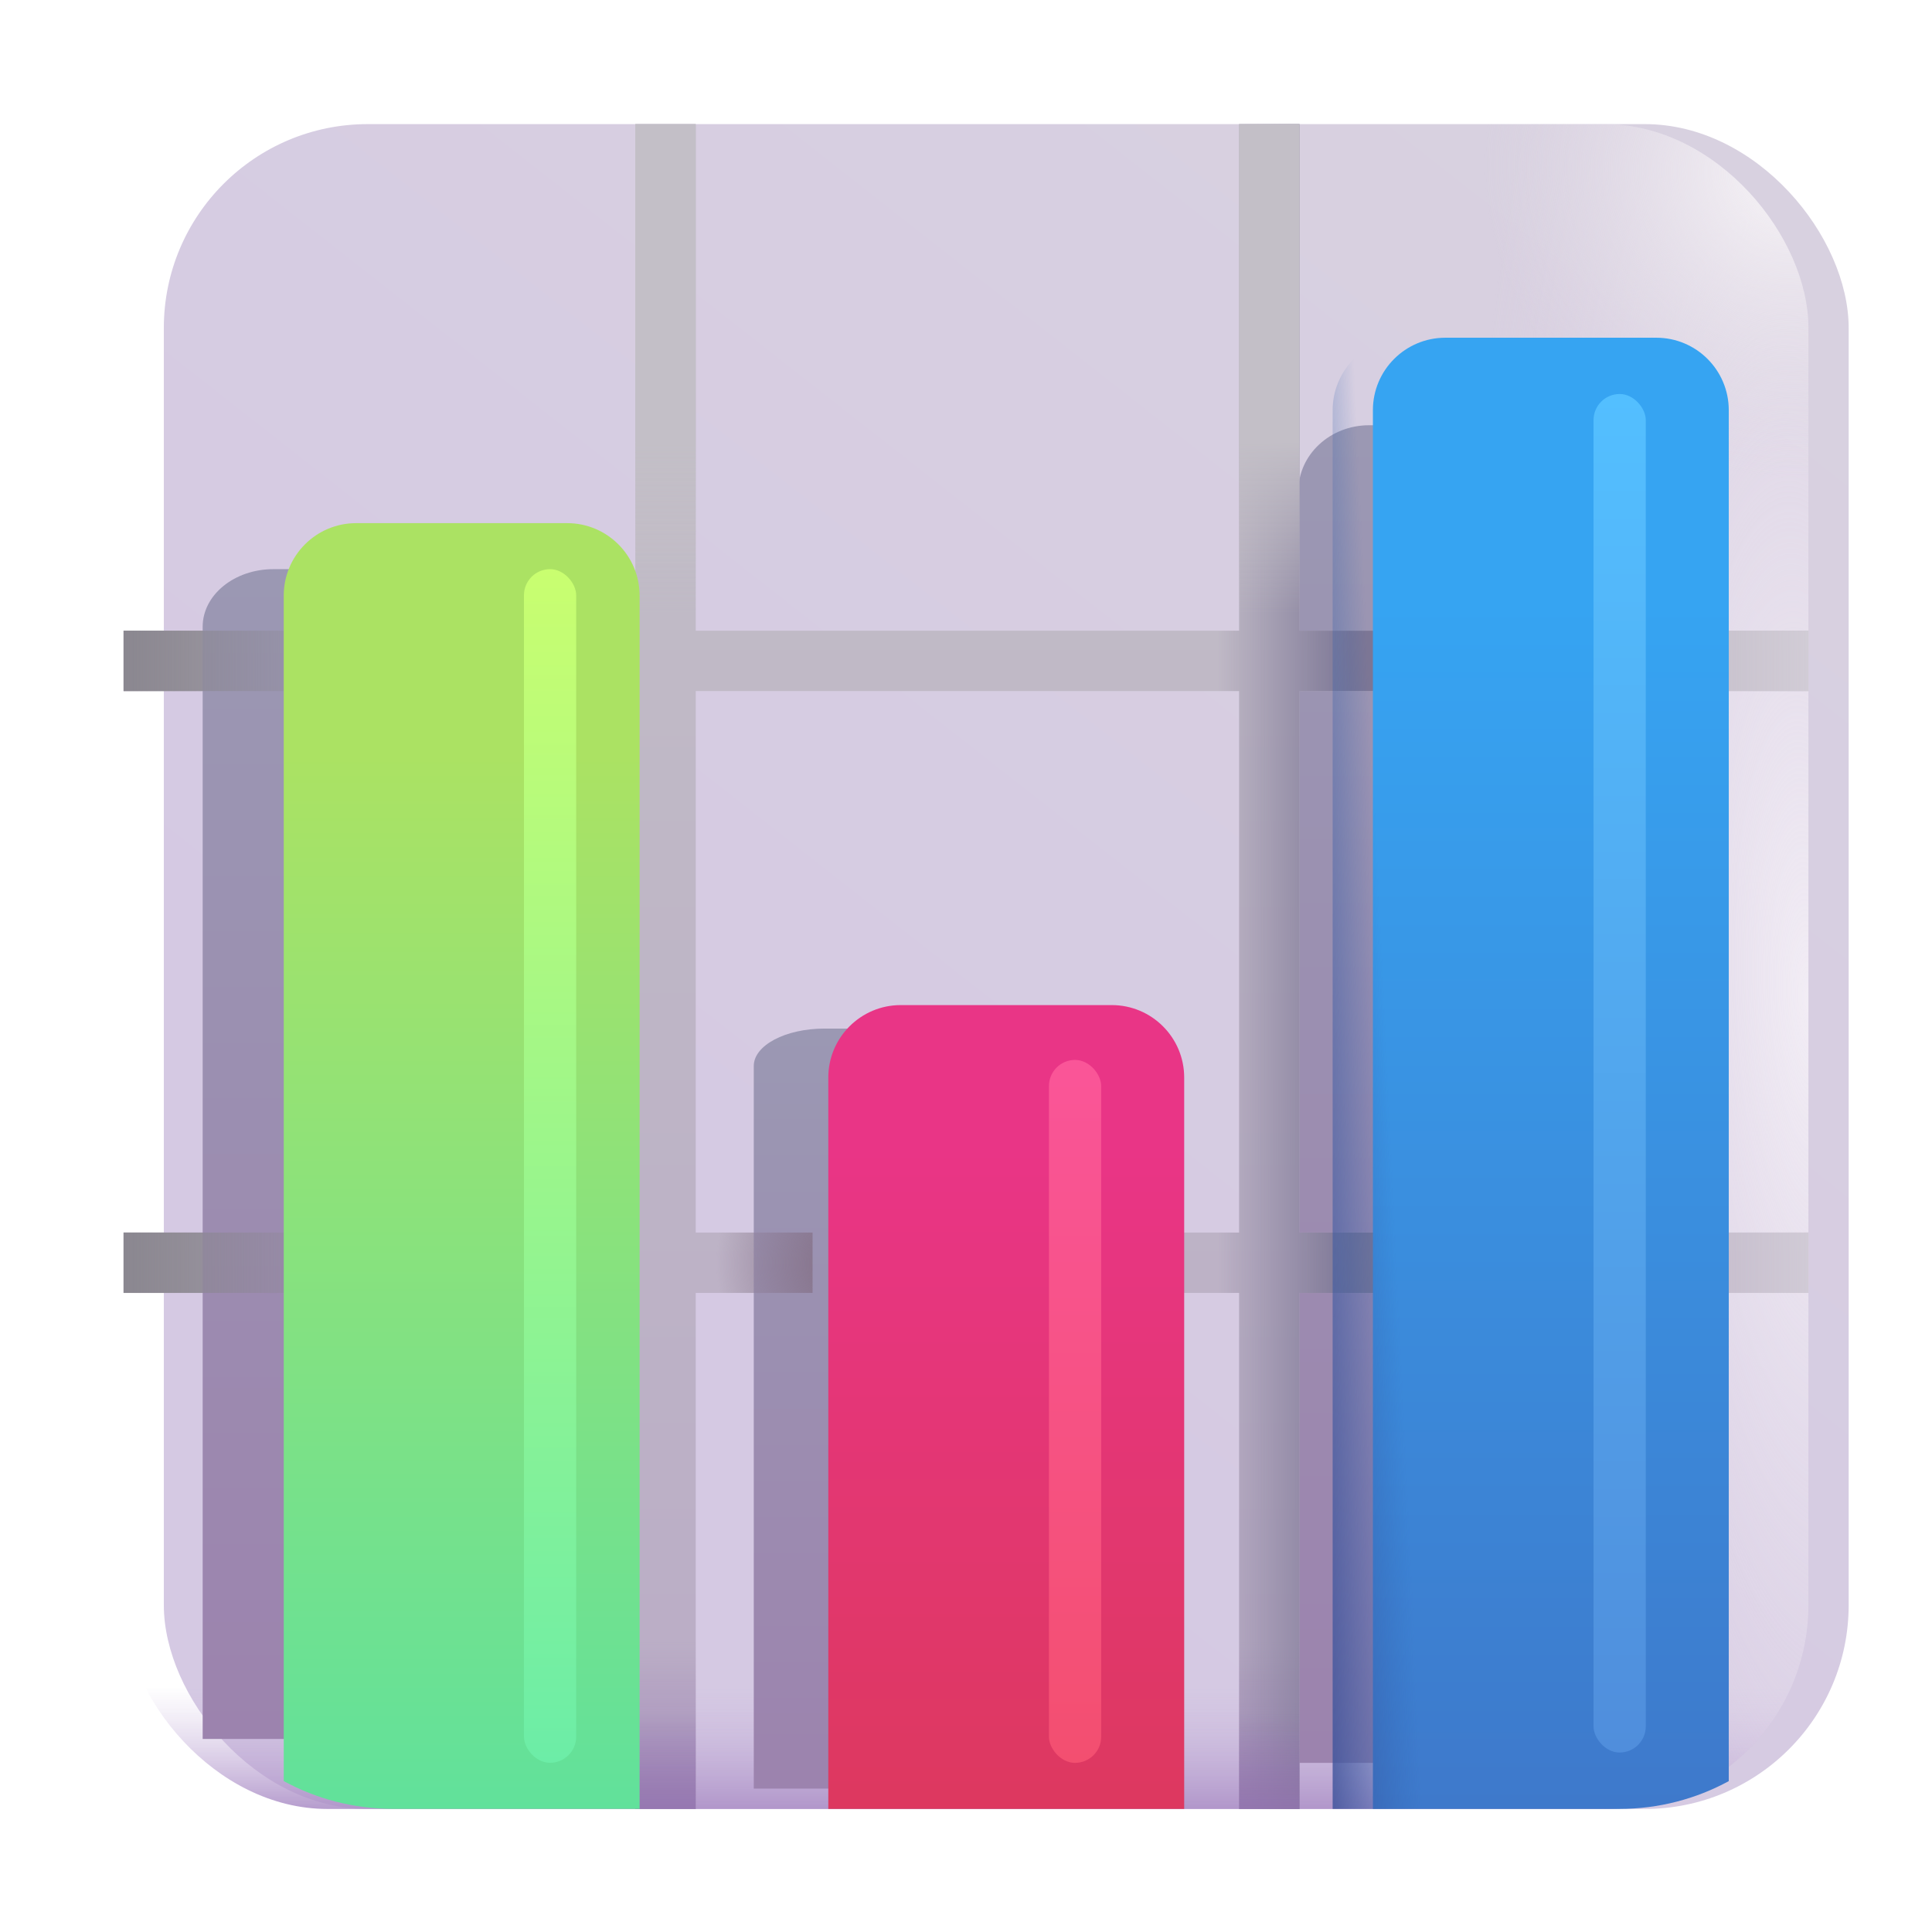 <svg width="108" height="108" viewBox="0 0 108 108" fill="none" xmlns="http://www.w3.org/2000/svg">
<g filter="url(#filter0_iii_2882_7460)">
<rect x="6.908" y="6.938" width="94.184" height="94.184" rx="11.4" fill="url(#paint0_linear_2882_7460)"/>
</g>
<rect x="6.908" y="6.938" width="94.184" height="94.184" rx="11.4" fill="url(#paint1_linear_2882_7460)"/>
<rect x="6.908" y="6.938" width="94.184" height="94.184" rx="11.4" fill="url(#paint2_radial_2882_7460)"/>
<rect x="6.908" y="6.938" width="94.184" height="94.184" rx="11.4" fill="url(#paint3_radial_2882_7460)"/>
<g filter="url(#filter1_f_2882_7460)">
<path d="M92.001 97.134C90.225 98.034 88.189 98.546 86.024 98.546H72.58V27.454C72.58 25.42 74.35 23.771 76.534 23.771H88.047C90.231 23.771 92.001 25.42 92.001 27.454V97.134Z" fill="url(#paint4_linear_2882_7460)"/>
</g>
<path d="M38.892 6.938H35.517V35.256H6.908V38.631H35.517V68.9H6.908V72.275H35.517V101.121H38.892V72.275H69.267V101.121H72.642V72.275H101.092V68.9H72.642V38.631H101.092V35.256H72.642V6.938H69.267V35.256H38.892V6.938ZM69.267 38.631V68.9H38.892V38.631H69.267Z" fill="url(#paint5_linear_2882_7460)"/>
<path d="M38.892 6.938H35.517V35.256H6.908V38.631H35.517V68.9H6.908V72.275H35.517V101.121H38.892V72.275H69.267V101.121H72.642V72.275H101.092V68.9H72.642V38.631H101.092V35.256H72.642V6.938H69.267V35.256H38.892V6.938ZM69.267 38.631V68.9H38.892V38.631H69.267Z" fill="url(#paint6_linear_2882_7460)"/>
<path d="M38.892 6.938H35.517V35.256H6.908V38.631H35.517V68.9H6.908V72.275H35.517V101.121H38.892V72.275H69.267V101.121H72.642V72.275H101.092V68.9H72.642V38.631H101.092V35.256H72.642V6.938H69.267V35.256H38.892V6.938ZM69.267 38.631V68.9H38.892V38.631H69.267Z" fill="url(#paint7_linear_2882_7460)"/>
<path d="M38.892 6.938H35.517V35.256H6.908V38.631H35.517V68.9H6.908V72.275H35.517V101.121H38.892V72.275H69.267V101.121H72.642V72.275H101.092V68.9H72.642V38.631H101.092V35.256H72.642V6.938H69.267V35.256H38.892V6.938ZM69.267 38.631V68.9H38.892V38.631H69.267Z" fill="url(#paint8_linear_2882_7460)"/>
<path d="M38.892 6.938H35.517V35.256H6.908V38.631H35.517V68.9H6.908V72.275H35.517V101.121H38.892V72.275H69.267V101.121H72.642V72.275H79.296V68.9H72.642V38.631H79.296V35.256H72.642V6.938H69.267V35.256H38.892V6.938ZM69.267 38.631V68.9H38.892V38.631H69.267Z" fill="url(#paint9_linear_2882_7460)"/>
<path d="M38.892 6.938H35.517V35.256H6.908V38.631H35.517V68.9H6.908V72.275H35.517V101.121H38.892V72.275H69.267V101.121H72.642V72.275H79.296V68.9H72.642V38.631H79.296V35.256H72.642V6.938H69.267V35.256H38.892V6.938ZM69.267 38.631V68.9H38.892V38.631H69.267Z" fill="url(#paint10_linear_2882_7460)"/>
<path d="M38.892 6.938H35.517V35.256H6.908V38.631H35.517V68.9H6.908V72.275H35.517V101.121H38.892V72.275H69.267V101.121H72.642V72.275H79.296V68.9H72.642V38.631H79.296V35.256H72.642V6.938H69.267V35.256H38.892V6.938ZM69.267 38.631V68.9H38.892V38.631H69.267Z" fill="url(#paint11_linear_2882_7460)"/>
<g filter="url(#filter2_f_2882_7460)">
<path d="M61.557 99.184C59.781 99.695 57.745 99.986 55.58 99.986H42.136V59.59C42.136 58.435 43.907 57.498 46.09 57.498H57.603C59.787 57.498 61.557 58.435 61.557 59.59V99.184Z" fill="url(#paint12_linear_2882_7460)"/>
</g>
<g filter="url(#filter3_f_2882_7460)">
<path d="M30.749 95.973C28.973 96.761 26.937 97.208 24.772 97.208H11.329V35.037C11.329 33.258 13.099 31.816 15.283 31.816H26.796C28.979 31.816 30.749 33.258 30.749 35.037V95.973Z" fill="url(#paint13_linear_2882_7460)"/>
</g>
<g filter="url(#filter4_i_2882_7460)">
<path d="M94.389 99.566C92.57 100.556 90.484 101.119 88.267 101.119H74.496V22.929C74.496 20.692 76.309 18.879 78.546 18.879H90.339C92.576 18.879 94.389 20.692 94.389 22.929V99.566Z" fill="url(#paint14_linear_2882_7460)"/>
</g>
<path d="M94.389 99.566C92.57 100.556 90.484 101.119 88.267 101.119H74.496V22.929C74.496 20.692 76.309 18.879 78.546 18.879H90.339C92.576 18.879 94.389 20.692 94.389 22.929V99.566Z" fill="url(#paint15_linear_2882_7460)"/>
<g filter="url(#filter5_f_2882_7460)">
<rect x="89.08" y="22.025" width="2.92" height="75.942" rx="1.46" fill="url(#paint16_linear_2882_7460)"/>
</g>
<path d="M45.423 35.256H38.892V6.938H35.517V35.256H6.908V38.631H35.517V68.9H6.908V72.275H35.517V101.121H38.892V72.275H45.423V68.9H38.892V38.631H45.423V35.256Z" fill="url(#paint17_radial_2882_7460)"/>
<path d="M45.423 35.256H38.892V6.938H35.517V35.256H6.908V38.631H35.517V68.9H6.908V72.275H35.517V101.121H38.892V72.275H45.423V68.9H38.892V38.631H45.423V35.256Z" fill="url(#paint18_linear_2882_7460)"/>
<g filter="url(#filter6_i_2882_7460)">
<path d="M63.947 101.121H44.053V60.236C44.053 57.999 45.867 56.185 48.103 56.185H59.897C62.133 56.185 63.947 57.999 63.947 60.236V101.121Z" fill="url(#paint19_linear_2882_7460)"/>
</g>
<g filter="url(#filter7_f_2882_7460)">
<rect x="58.637" y="59.25" width="2.92" height="39.295" rx="1.46" fill="url(#paint20_linear_2882_7460)"/>
</g>
<g filter="url(#filter8_i_2882_7460)">
<path d="M33.504 101.117H19.733C17.516 101.117 15.43 100.555 13.611 99.564V33.294C13.611 31.057 15.424 29.244 17.661 29.244H29.454C31.691 29.244 33.504 31.057 33.504 33.294V101.117Z" fill="url(#paint21_linear_2882_7460)"/>
</g>
<g filter="url(#filter9_f_2882_7460)">
<rect x="29.289" y="31.816" width="2.92" height="66.725" rx="1.46" fill="url(#paint22_linear_2882_7460)"/>
</g>
<defs>
<filter id="filter0_iii_2882_7460" x="3.908" y="3.938" width="101.684" height="100.184" filterUnits="userSpaceOnUse" color-interpolation-filters="sRGB">
<feFlood flood-opacity="0" result="BackgroundImageFix"/>
<feBlend mode="normal" in="SourceGraphic" in2="BackgroundImageFix" result="shape"/>
<feColorMatrix in="SourceAlpha" type="matrix" values="0 0 0 0 0 0 0 0 0 0 0 0 0 0 0 0 0 0 127 0" result="hardAlpha"/>
<feOffset dx="-3" dy="3"/>
<feGaussianBlur stdDeviation="3"/>
<feComposite in2="hardAlpha" operator="arithmetic" k2="-1" k3="1"/>
<feColorMatrix type="matrix" values="0 0 0 0 0.878 0 0 0 0 0.875 0 0 0 0 0.886 0 0 0 1 0"/>
<feBlend mode="normal" in2="shape" result="effect1_innerShadow_2882_7460"/>
<feColorMatrix in="SourceAlpha" type="matrix" values="0 0 0 0 0 0 0 0 0 0 0 0 0 0 0 0 0 0 127 0" result="hardAlpha"/>
<feOffset dx="4.5" dy="-3"/>
<feGaussianBlur stdDeviation="4.5"/>
<feComposite in2="hardAlpha" operator="arithmetic" k2="-1" k3="1"/>
<feColorMatrix type="matrix" values="0 0 0 0 0.698 0 0 0 0 0.675 0 0 0 0 0.722 0 0 0 1 0"/>
<feBlend mode="normal" in2="effect1_innerShadow_2882_7460" result="effect2_innerShadow_2882_7460"/>
<feColorMatrix in="SourceAlpha" type="matrix" values="0 0 0 0 0 0 0 0 0 0 0 0 0 0 0 0 0 0 127 0" result="hardAlpha"/>
<feOffset dx="0.75"/>
<feGaussianBlur stdDeviation="0.75"/>
<feComposite in2="hardAlpha" operator="arithmetic" k2="-1" k3="1"/>
<feColorMatrix type="matrix" values="0 0 0 0 0.729 0 0 0 0 0.729 0 0 0 0 0.729 0 0 0 1 0"/>
<feBlend mode="normal" in2="effect2_innerShadow_2882_7460" result="effect3_innerShadow_2882_7460"/>
</filter>
<filter id="filter1_f_2882_7460" x="69.58" y="20.771" width="25.421" height="80.773" filterUnits="userSpaceOnUse" color-interpolation-filters="sRGB">
<feFlood flood-opacity="0" result="BackgroundImageFix"/>
<feBlend mode="normal" in="SourceGraphic" in2="BackgroundImageFix" result="shape"/>
<feGaussianBlur stdDeviation="1.5" result="effect1_foregroundBlur_2882_7460"/>
</filter>
<filter id="filter2_f_2882_7460" x="39.136" y="54.498" width="25.421" height="48.488" filterUnits="userSpaceOnUse" color-interpolation-filters="sRGB">
<feFlood flood-opacity="0" result="BackgroundImageFix"/>
<feBlend mode="normal" in="SourceGraphic" in2="BackgroundImageFix" result="shape"/>
<feGaussianBlur stdDeviation="1.5" result="effect1_foregroundBlur_2882_7460"/>
</filter>
<filter id="filter3_f_2882_7460" x="8.329" y="28.816" width="25.421" height="71.393" filterUnits="userSpaceOnUse" color-interpolation-filters="sRGB">
<feFlood flood-opacity="0" result="BackgroundImageFix"/>
<feBlend mode="normal" in="SourceGraphic" in2="BackgroundImageFix" result="shape"/>
<feGaussianBlur stdDeviation="1.5" result="effect1_foregroundBlur_2882_7460"/>
</filter>
<filter id="filter4_i_2882_7460" x="74.496" y="18.879" width="22.143" height="82.24" filterUnits="userSpaceOnUse" color-interpolation-filters="sRGB">
<feFlood flood-opacity="0" result="BackgroundImageFix"/>
<feBlend mode="normal" in="SourceGraphic" in2="BackgroundImageFix" result="shape"/>
<feColorMatrix in="SourceAlpha" type="matrix" values="0 0 0 0 0 0 0 0 0 0 0 0 0 0 0 0 0 0 127 0" result="hardAlpha"/>
<feOffset dx="2.25"/>
<feGaussianBlur stdDeviation="1.5"/>
<feComposite in2="hardAlpha" operator="arithmetic" k2="-1" k3="1"/>
<feColorMatrix type="matrix" values="0 0 0 0 0.204 0 0 0 0 0.482 0 0 0 0 0.749 0 0 0 1 0"/>
<feBlend mode="normal" in2="shape" result="effect1_innerShadow_2882_7460"/>
</filter>
<filter id="filter5_f_2882_7460" x="86.08" y="19.025" width="8.92" height="81.941" filterUnits="userSpaceOnUse" color-interpolation-filters="sRGB">
<feFlood flood-opacity="0" result="BackgroundImageFix"/>
<feBlend mode="normal" in="SourceGraphic" in2="BackgroundImageFix" result="shape"/>
<feGaussianBlur stdDeviation="1.5" result="effect1_foregroundBlur_2882_7460"/>
</filter>
<filter id="filter6_i_2882_7460" x="44.053" y="56.185" width="22.143" height="44.935" filterUnits="userSpaceOnUse" color-interpolation-filters="sRGB">
<feFlood flood-opacity="0" result="BackgroundImageFix"/>
<feBlend mode="normal" in="SourceGraphic" in2="BackgroundImageFix" result="shape"/>
<feColorMatrix in="SourceAlpha" type="matrix" values="0 0 0 0 0 0 0 0 0 0 0 0 0 0 0 0 0 0 127 0" result="hardAlpha"/>
<feOffset dx="2.25"/>
<feGaussianBlur stdDeviation="1.5"/>
<feComposite in2="hardAlpha" operator="arithmetic" k2="-1" k3="1"/>
<feColorMatrix type="matrix" values="0 0 0 0 0.675 0 0 0 0 0.239 0 0 0 0 0.373 0 0 0 1 0"/>
<feBlend mode="normal" in2="shape" result="effect1_innerShadow_2882_7460"/>
</filter>
<filter id="filter7_f_2882_7460" x="55.637" y="56.25" width="8.92" height="45.295" filterUnits="userSpaceOnUse" color-interpolation-filters="sRGB">
<feFlood flood-opacity="0" result="BackgroundImageFix"/>
<feBlend mode="normal" in="SourceGraphic" in2="BackgroundImageFix" result="shape"/>
<feGaussianBlur stdDeviation="1.5" result="effect1_foregroundBlur_2882_7460"/>
</filter>
<filter id="filter8_i_2882_7460" x="13.611" y="29.244" width="22.143" height="71.873" filterUnits="userSpaceOnUse" color-interpolation-filters="sRGB">
<feFlood flood-opacity="0" result="BackgroundImageFix"/>
<feBlend mode="normal" in="SourceGraphic" in2="BackgroundImageFix" result="shape"/>
<feColorMatrix in="SourceAlpha" type="matrix" values="0 0 0 0 0 0 0 0 0 0 0 0 0 0 0 0 0 0 127 0" result="hardAlpha"/>
<feOffset dx="2.25"/>
<feGaussianBlur stdDeviation="1.5"/>
<feComposite in2="hardAlpha" operator="arithmetic" k2="-1" k3="1"/>
<feColorMatrix type="matrix" values="0 0 0 0 0.416 0 0 0 0 0.792 0 0 0 0 0.467 0 0 0 1 0"/>
<feBlend mode="normal" in2="shape" result="effect1_innerShadow_2882_7460"/>
</filter>
<filter id="filter9_f_2882_7460" x="26.289" y="28.816" width="8.92" height="72.725" filterUnits="userSpaceOnUse" color-interpolation-filters="sRGB">
<feFlood flood-opacity="0" result="BackgroundImageFix"/>
<feBlend mode="normal" in="SourceGraphic" in2="BackgroundImageFix" result="shape"/>
<feGaussianBlur stdDeviation="1.5" result="effect1_foregroundBlur_2882_7460"/>
</filter>
<linearGradient id="paint0_linear_2882_7460" x1="91.547" y1="13.107" x2="40.078" y2="78.709" gradientUnits="userSpaceOnUse">
<stop stop-color="#D8D1E0"/>
<stop offset="1" stop-color="#D5C9E3"/>
</linearGradient>
<linearGradient id="paint1_linear_2882_7460" x1="72.479" y1="102.007" x2="72.479" y2="94.253" gradientUnits="userSpaceOnUse">
<stop stop-color="#A88AC4"/>
<stop offset="1" stop-color="#CDBCE0" stop-opacity="0"/>
</linearGradient>
<radialGradient id="paint2_radial_2882_7460" cx="0" cy="0" r="1" gradientUnits="userSpaceOnUse" gradientTransform="translate(101.092 55.364) rotate(177.86) scale(18.875 73.588)">
<stop stop-color="#F2EDF5"/>
<stop offset="1" stop-color="#DED3E7" stop-opacity="0"/>
</radialGradient>
<radialGradient id="paint3_radial_2882_7460" cx="0" cy="0" r="1" gradientUnits="userSpaceOnUse" gradientTransform="translate(99.854 9.777) rotate(138.434) scale(16.645 17.229)">
<stop stop-color="#F7F4F7"/>
<stop offset="1" stop-color="#E2DCE5" stop-opacity="0"/>
</radialGradient>
<linearGradient id="paint4_linear_2882_7460" x1="82.291" y1="23.771" x2="82.291" y2="98.546" gradientUnits="userSpaceOnUse">
<stop stop-color="#9B98B3"/>
<stop offset="1" stop-color="#9C83AE"/>
</linearGradient>
<linearGradient id="paint5_linear_2882_7460" x1="54" y1="14.742" x2="54" y2="101.121" gradientUnits="userSpaceOnUse">
<stop stop-color="#C2BEC6"/>
<stop offset="1" stop-color="#BAACC6"/>
</linearGradient>
<linearGradient id="paint6_linear_2882_7460" x1="73.301" y1="103.535" x2="73.301" y2="91.786" gradientUnits="userSpaceOnUse">
<stop stop-color="#9E83B7"/>
<stop offset="1" stop-color="#9E83B7" stop-opacity="0"/>
</linearGradient>
<linearGradient id="paint7_linear_2882_7460" x1="3.639" y1="58.617" x2="21.568" y2="58.617" gradientUnits="userSpaceOnUse">
<stop stop-color="#96909C"/>
<stop offset="1" stop-color="#96909C" stop-opacity="0"/>
</linearGradient>
<linearGradient id="paint8_linear_2882_7460" x1="103.834" y1="60.938" x2="90.967" y2="60.938" gradientUnits="userSpaceOnUse">
<stop stop-color="#D6D1DA"/>
<stop offset="1" stop-color="#D6D1DA" stop-opacity="0"/>
</linearGradient>
<linearGradient id="paint9_linear_2882_7460" x1="81.633" y1="61.88" x2="68.054" y2="61.88" gradientUnits="userSpaceOnUse">
<stop offset="0.452" stop-color="#7C7695"/>
<stop offset="1" stop-color="#7C7695" stop-opacity="0"/>
</linearGradient>
<linearGradient id="paint10_linear_2882_7460" x1="70.974" y1="103.054" x2="70.974" y2="95.754" gradientUnits="userSpaceOnUse">
<stop stop-color="#9070AD"/>
<stop offset="1" stop-color="#9070AD" stop-opacity="0"/>
</linearGradient>
<linearGradient id="paint11_linear_2882_7460" x1="66.302" y1="5.23" x2="66.302" y2="34.285" gradientUnits="userSpaceOnUse">
<stop offset="0.668" stop-color="#C3BFC7"/>
<stop offset="1" stop-color="#C3BFC7" stop-opacity="0"/>
</linearGradient>
<linearGradient id="paint12_linear_2882_7460" x1="51.847" y1="57.498" x2="51.847" y2="99.986" gradientUnits="userSpaceOnUse">
<stop stop-color="#9B98B3"/>
<stop offset="1" stop-color="#9C83AE"/>
</linearGradient>
<linearGradient id="paint13_linear_2882_7460" x1="21.039" y1="31.816" x2="21.039" y2="97.208" gradientUnits="userSpaceOnUse">
<stop stop-color="#9B98B3"/>
<stop offset="1" stop-color="#9C83AE"/>
</linearGradient>
<linearGradient id="paint14_linear_2882_7460" x1="84.442" y1="18.879" x2="84.442" y2="101.119" gradientUnits="userSpaceOnUse">
<stop offset="0.18" stop-color="#36A4F2"/>
<stop offset="1" stop-color="#3E79CB"/>
</linearGradient>
<linearGradient id="paint15_linear_2882_7460" x1="73.31" y1="99.401" x2="79.442" y2="99.109" gradientUnits="userSpaceOnUse">
<stop offset="0.011" stop-color="#404E95"/>
<stop offset="1" stop-color="#2F66B3" stop-opacity="0"/>
</linearGradient>
<linearGradient id="paint16_linear_2882_7460" x1="90.541" y1="22.025" x2="90.541" y2="97.968" gradientUnits="userSpaceOnUse">
<stop stop-color="#53BFFF"/>
<stop offset="1" stop-color="#508EDC"/>
</linearGradient>
<radialGradient id="paint17_radial_2882_7460" cx="0" cy="0" r="1" gradientUnits="userSpaceOnUse" gradientTransform="translate(48.343 70.641) rotate(-180) scale(8.322 8.03)">
<stop offset="0.228" stop-color="#86738A"/>
<stop offset="1" stop-color="#86738A" stop-opacity="0"/>
</radialGradient>
<linearGradient id="paint18_linear_2882_7460" x1="5.125" y1="58.96" x2="20.164" y2="58.96" gradientUnits="userSpaceOnUse">
<stop stop-color="#88858D"/>
<stop offset="1" stop-color="#88858D" stop-opacity="0"/>
</linearGradient>
<linearGradient id="paint19_linear_2882_7460" x1="54" y1="56.185" x2="54" y2="101.121" gradientUnits="userSpaceOnUse">
<stop offset="0.18" stop-color="#E93586"/>
<stop offset="1" stop-color="#DD385F"/>
</linearGradient>
<linearGradient id="paint20_linear_2882_7460" x1="60.097" y1="59.25" x2="60.097" y2="98.545" gradientUnits="userSpaceOnUse">
<stop stop-color="#FA5598"/>
<stop offset="1" stop-color="#F34F70"/>
</linearGradient>
<linearGradient id="paint21_linear_2882_7460" x1="23.558" y1="29.244" x2="23.558" y2="101.117" gradientUnits="userSpaceOnUse">
<stop offset="0.18" stop-color="#ABE263"/>
<stop offset="1" stop-color="#61E19B"/>
</linearGradient>
<linearGradient id="paint22_linear_2882_7460" x1="30.749" y1="31.816" x2="30.749" y2="98.541" gradientUnits="userSpaceOnUse">
<stop stop-color="#C9FE70"/>
<stop offset="1" stop-color="#6CEDA7"/>
</linearGradient>
</defs>
</svg>
